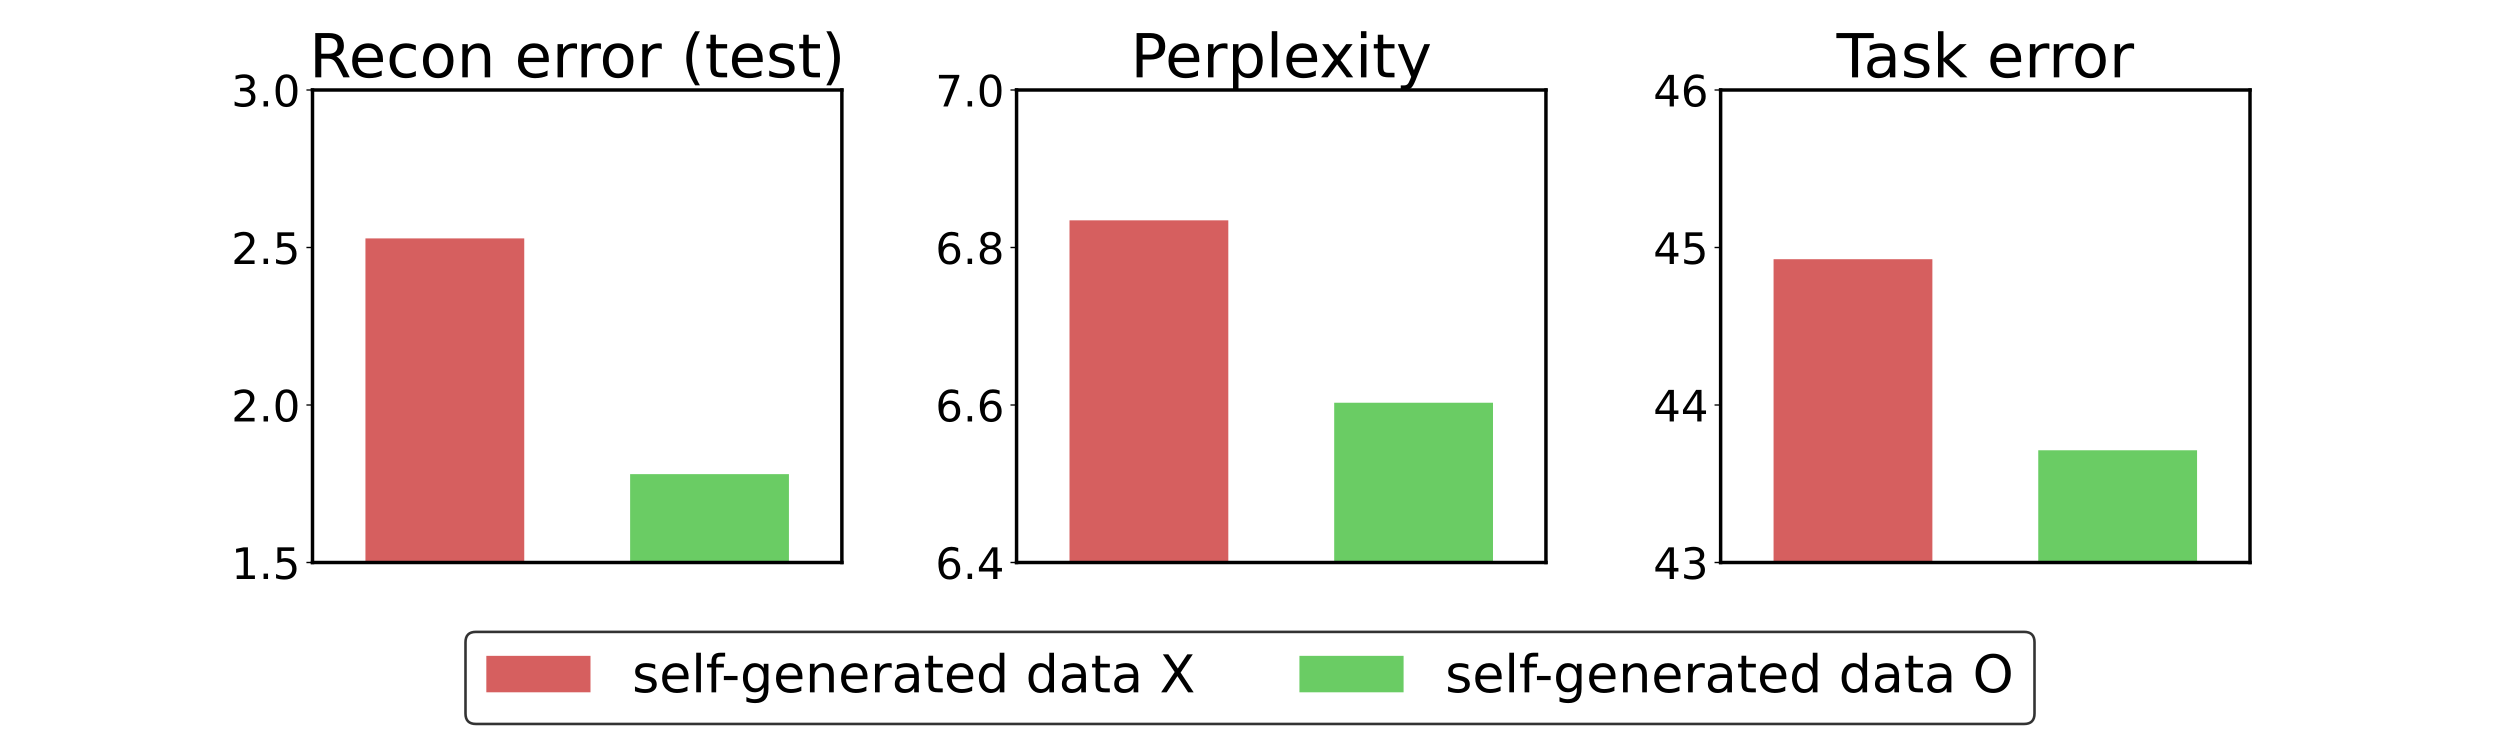 <?xml version="1.0" encoding="UTF-8"?>
<svg xmlns="http://www.w3.org/2000/svg" xmlns:xlink="http://www.w3.org/1999/xlink" width="1440pt" height="432pt" viewBox="0 0 1440 432" version="1.1">
<defs>
<g>
<symbol overflow="visible" id="glyph0-0">
<path style="stroke:none;" d="M 3.102 -2.074 L 7.125 -2.074 L 7.125 -15.977 L 2.75 -15.102 L 2.75 -17.352 L 7.102 -18.227 L 9.574 -18.227 L 9.574 -2.074 L 13.602 -2.074 L 13.602 0 L 3.102 0 Z M 3.102 -2.074 "/>
</symbol>
<symbol overflow="visible" id="glyph0-1">
<path style="stroke:none;" d="M 2.676 -3.102 L 5.25 -3.102 L 5.25 0 L 2.676 0 Z M 2.676 -3.102 "/>
</symbol>
<symbol overflow="visible" id="glyph0-2">
<path style="stroke:none;" d="M 2.699 -18.227 L 12.375 -18.227 L 12.375 -16.148 L 4.949 -16.148 L 4.949 -11.676 C 5.301 -11.801 5.676 -11.898 6.023 -11.949 C 6.375 -12 6.75 -12.051 7.102 -12.051 C 9.125 -12.051 10.727 -11.477 11.926 -10.375 C 13.125 -9.25 13.727 -7.75 13.727 -5.852 C 13.727 -3.875 13.102 -2.352 11.875 -1.273 C 10.648 -0.199 8.926 0.324 6.727 0.324 C 5.949 0.324 5.176 0.25 4.375 0.148 C 3.574 0.023 2.773 -0.148 1.926 -0.426 L 1.926 -2.898 C 2.648 -2.5 3.398 -2.199 4.199 -2 C 4.977 -1.801 5.801 -1.727 6.676 -1.727 C 8.074 -1.727 9.199 -2.074 10.023 -2.824 C 10.824 -3.574 11.25 -4.574 11.25 -5.852 C 11.25 -7.102 10.824 -8.102 10.023 -8.852 C 9.199 -9.602 8.074 -9.977 6.676 -9.977 C 6.023 -9.977 5.352 -9.898 4.699 -9.75 C 4.051 -9.602 3.375 -9.375 2.699 -9.074 Z M 2.699 -18.227 "/>
</symbol>
<symbol overflow="visible" id="glyph0-3">
<path style="stroke:none;" d="M 4.801 -2.074 L 13.398 -2.074 L 13.398 0 L 1.824 0 L 1.824 -2.074 C 2.75 -3.023 4.023 -4.324 5.648 -5.977 C 7.25 -7.602 8.273 -8.648 8.699 -9.125 C 9.5 -10 10.051 -10.75 10.352 -11.375 C 10.648 -11.977 10.824 -12.602 10.824 -13.199 C 10.824 -14.148 10.477 -14.949 9.801 -15.551 C 9.125 -16.148 8.25 -16.477 7.148 -16.477 C 6.375 -16.477 5.551 -16.324 4.699 -16.074 C 3.852 -15.801 2.926 -15.398 1.949 -14.852 L 1.949 -17.352 C 2.949 -17.75 3.875 -18.051 4.727 -18.25 C 5.574 -18.449 6.375 -18.551 7.102 -18.551 C 8.977 -18.551 10.477 -18.074 11.602 -17.125 C 12.727 -16.176 13.301 -14.926 13.301 -13.352 C 13.301 -12.602 13.148 -11.875 12.875 -11.227 C 12.602 -10.551 12.102 -9.75 11.352 -8.852 C 11.148 -8.602 10.5 -7.926 9.398 -6.801 C 8.301 -5.676 6.773 -4.102 4.801 -2.074 Z M 4.801 -2.074 "/>
</symbol>
<symbol overflow="visible" id="glyph0-4">
<path style="stroke:none;" d="M 7.949 -16.602 C 6.676 -16.602 5.727 -15.977 5.074 -14.727 C 4.426 -13.477 4.125 -11.602 4.125 -9.102 C 4.125 -6.602 4.426 -4.727 5.074 -3.477 C 5.727 -2.227 6.676 -1.602 7.949 -1.602 C 9.227 -1.602 10.176 -2.227 10.824 -3.477 C 11.449 -4.727 11.773 -6.602 11.773 -9.102 C 11.773 -11.602 11.449 -13.477 10.824 -14.727 C 10.176 -15.977 9.227 -16.602 7.949 -16.602 Z M 7.949 -18.551 C 9.977 -18.551 11.523 -17.727 12.625 -16.125 C 13.699 -14.5 14.25 -12.148 14.25 -9.102 C 14.25 -6.023 13.699 -3.676 12.625 -2.074 C 11.523 -0.477 9.977 0.324 7.926 0.324 C 5.875 0.324 4.324 -0.477 3.25 -2.074 C 2.176 -3.676 1.648 -6.023 1.648 -9.102 C 1.648 -12.148 2.176 -14.5 3.25 -16.125 C 4.324 -17.727 5.898 -18.551 7.949 -18.551 Z M 7.949 -18.551 "/>
</symbol>
<symbol overflow="visible" id="glyph0-5">
<path style="stroke:none;" d="M 10.148 -9.824 C 11.324 -9.574 12.25 -9.051 12.898 -8.25 C 13.551 -7.449 13.898 -6.449 13.898 -5.301 C 13.898 -3.5 13.273 -2.102 12.051 -1.125 C 10.801 -0.148 9.051 0.324 6.773 0.324 C 6 0.324 5.199 0.25 4.398 0.102 C 3.602 -0.023 2.75 -0.25 1.898 -0.551 L 1.898 -2.926 C 2.574 -2.523 3.324 -2.227 4.148 -2.023 C 4.949 -1.824 5.801 -1.727 6.699 -1.727 C 8.25 -1.727 9.426 -2.023 10.227 -2.625 C 11.023 -3.227 11.449 -4.125 11.449 -5.301 C 11.449 -6.352 11.074 -7.199 10.324 -7.801 C 9.574 -8.398 8.523 -8.727 7.176 -8.727 L 5.051 -8.727 L 5.051 -10.75 L 7.273 -10.75 C 8.477 -10.75 9.398 -10.977 10.051 -11.477 C 10.699 -11.949 11.023 -12.648 11.023 -13.574 C 11.023 -14.5 10.676 -15.227 10.023 -15.727 C 9.352 -16.227 8.398 -16.477 7.176 -16.477 C 6.5 -16.477 5.773 -16.398 5 -16.25 C 4.227 -16.102 3.375 -15.875 2.449 -15.574 L 2.449 -17.773 C 3.375 -18.023 4.25 -18.227 5.074 -18.352 C 5.875 -18.477 6.648 -18.551 7.398 -18.551 C 9.25 -18.551 10.727 -18.125 11.824 -17.273 C 12.926 -16.426 13.477 -15.273 13.477 -13.824 C 13.477 -12.824 13.176 -11.977 12.602 -11.273 C 12.023 -10.574 11.199 -10.074 10.148 -9.824 Z M 10.148 -9.824 "/>
</symbol>
<symbol overflow="visible" id="glyph0-6">
<path style="stroke:none;" d="M 8.25 -10.102 C 7.148 -10.102 6.273 -9.699 5.625 -8.949 C 4.977 -8.199 4.648 -7.148 4.648 -5.852 C 4.648 -4.523 4.977 -3.477 5.625 -2.727 C 6.273 -1.977 7.148 -1.602 8.25 -1.602 C 9.352 -1.602 10.227 -1.977 10.875 -2.727 C 11.523 -3.477 11.852 -4.523 11.852 -5.852 C 11.852 -7.148 11.523 -8.199 10.875 -8.949 C 10.227 -9.699 9.352 -10.102 8.25 -10.102 Z M 13.148 -17.824 L 13.148 -15.574 C 12.523 -15.875 11.898 -16.102 11.273 -16.25 C 10.625 -16.398 10 -16.477 9.398 -16.477 C 7.75 -16.477 6.5 -15.926 5.648 -14.824 C 4.801 -13.727 4.301 -12.051 4.199 -9.852 C 4.676 -10.551 5.273 -11.102 6 -11.477 C 6.727 -11.852 7.523 -12.051 8.398 -12.051 C 10.227 -12.051 11.676 -11.477 12.727 -10.375 C 13.773 -9.273 14.324 -7.75 14.324 -5.852 C 14.324 -3.977 13.75 -2.477 12.648 -1.352 C 11.551 -0.227 10.074 0.324 8.25 0.324 C 6.148 0.324 4.523 -0.477 3.426 -2.074 C 2.301 -3.676 1.75 -6.023 1.75 -9.102 C 1.75 -11.977 2.426 -14.273 3.801 -15.977 C 5.148 -17.676 7 -18.551 9.301 -18.551 C 9.898 -18.551 10.523 -18.477 11.176 -18.375 C 11.801 -18.25 12.449 -18.074 13.148 -17.824 Z M 13.148 -17.824 "/>
</symbol>
<symbol overflow="visible" id="glyph0-7">
<path style="stroke:none;" d="M 9.449 -16.074 L 3.227 -6.352 L 9.449 -6.352 Z M 8.801 -18.227 L 11.898 -18.227 L 11.898 -6.352 L 14.5 -6.352 L 14.5 -4.301 L 11.898 -4.301 L 11.898 0 L 9.449 0 L 9.449 -4.301 L 1.227 -4.301 L 1.227 -6.676 Z M 8.801 -18.227 "/>
</symbol>
<symbol overflow="visible" id="glyph0-8">
<path style="stroke:none;" d="M 7.949 -8.648 C 6.773 -8.648 5.852 -8.324 5.176 -7.699 C 4.5 -7.074 4.176 -6.227 4.176 -5.125 C 4.176 -4.023 4.5 -3.148 5.176 -2.523 C 5.852 -1.898 6.773 -1.602 7.949 -1.602 C 9.102 -1.602 10.023 -1.898 10.699 -2.551 C 11.375 -3.176 11.727 -4.023 11.727 -5.125 C 11.727 -6.227 11.375 -7.074 10.727 -7.699 C 10.051 -8.324 9.125 -8.648 7.949 -8.648 Z M 5.477 -9.699 C 4.426 -9.949 3.602 -10.449 3 -11.176 C 2.398 -11.898 2.125 -12.773 2.125 -13.824 C 2.125 -15.273 2.625 -16.426 3.676 -17.273 C 4.699 -18.125 6.125 -18.551 7.949 -18.551 C 9.75 -18.551 11.176 -18.125 12.227 -17.273 C 13.25 -16.426 13.773 -15.273 13.773 -13.824 C 13.773 -12.773 13.477 -11.898 12.875 -11.176 C 12.273 -10.449 11.477 -9.949 10.426 -9.699 C 11.602 -9.426 12.523 -8.875 13.199 -8.074 C 13.852 -7.273 14.199 -6.273 14.199 -5.125 C 14.199 -3.352 13.648 -2 12.574 -1.074 C 11.477 -0.125 9.926 0.324 7.926 0.324 C 5.926 0.324 4.375 -0.125 3.301 -1.074 C 2.227 -2 1.699 -3.352 1.699 -5.125 C 1.699 -6.273 2.023 -7.273 2.699 -8.074 C 3.352 -8.875 4.273 -9.426 5.477 -9.699 Z M 4.574 -13.602 C 4.574 -12.648 4.852 -11.898 5.449 -11.375 C 6.051 -10.852 6.875 -10.602 7.949 -10.602 C 9 -10.602 9.824 -10.852 10.426 -11.375 C 11.023 -11.898 11.324 -12.648 11.324 -13.602 C 11.324 -14.551 11.023 -15.273 10.426 -15.801 C 9.824 -16.324 9 -16.602 7.949 -16.602 C 6.875 -16.602 6.051 -16.324 5.449 -15.801 C 4.852 -15.273 4.574 -14.551 4.574 -13.602 Z M 4.574 -13.602 "/>
</symbol>
<symbol overflow="visible" id="glyph0-9">
<path style="stroke:none;" d="M 2.051 -18.227 L 13.773 -18.227 L 13.773 -17.176 L 7.148 0 L 4.574 0 L 10.801 -16.148 L 2.051 -16.148 Z M 2.051 -18.227 "/>
</symbol>
<symbol overflow="visible" id="glyph1-0">
<path style="stroke:none;" d="M 15.539 -11.969 C 16.273 -11.691 17.012 -11.164 17.711 -10.359 C 18.41 -9.52 19.109 -8.398 19.809 -6.965 L 23.309 0 L 19.602 0 L 16.344 -6.547 C 15.504 -8.227 14.664 -9.379 13.895 -9.941 C 13.09 -10.5 12.004 -10.781 10.641 -10.781 L 6.895 -10.781 L 6.895 0 L 3.43 0 L 3.43 -25.516 L 11.234 -25.516 C 14.141 -25.516 16.309 -24.887 17.746 -23.695 C 19.18 -22.469 19.914 -20.613 19.914 -18.164 C 19.914 -16.555 19.531 -15.191 18.797 -14.141 C 18.023 -13.09 16.941 -12.355 15.539 -11.969 Z M 6.895 -22.68 L 6.895 -13.613 L 11.234 -13.613 C 12.879 -13.613 14.141 -14 14.98 -14.77 C 15.82 -15.539 16.273 -16.66 16.273 -18.164 C 16.273 -19.637 15.82 -20.754 14.98 -21.523 C 14.141 -22.297 12.879 -22.68 11.234 -22.68 Z M 6.895 -22.68 "/>
</symbol>
<symbol overflow="visible" id="glyph1-1">
<path style="stroke:none;" d="M 19.672 -10.359 L 19.672 -8.82 L 5.215 -8.82 C 5.355 -6.648 5.984 -4.969 7.176 -3.852 C 8.328 -2.73 9.941 -2.172 12.039 -2.172 C 13.23 -2.172 14.422 -2.309 15.539 -2.59 C 16.66 -2.871 17.816 -3.324 18.934 -3.953 L 18.934 -0.98 C 17.816 -0.488 16.66 -0.105 15.469 0.105 C 14.281 0.316 13.055 0.453 11.863 0.453 C 8.785 0.453 6.371 -0.422 4.586 -2.172 C 2.801 -3.922 1.926 -6.336 1.926 -9.379 C 1.926 -12.496 2.766 -14.98 4.445 -16.836 C 6.125 -18.656 8.434 -19.602 11.305 -19.602 C 13.895 -19.602 15.926 -18.762 17.43 -17.113 C 18.898 -15.434 19.672 -13.195 19.672 -10.359 Z M 16.52 -11.27 C 16.484 -12.984 15.996 -14.352 15.086 -15.398 C 14.141 -16.414 12.879 -16.941 11.34 -16.941 C 9.59 -16.941 8.191 -16.414 7.141 -15.434 C 6.09 -14.453 5.461 -13.055 5.32 -11.27 Z M 16.52 -11.27 "/>
</symbol>
<symbol overflow="visible" id="glyph1-2">
<path style="stroke:none;" d="M 17.078 -18.41 L 17.078 -15.469 C 16.172 -15.961 15.297 -16.309 14.387 -16.555 C 13.477 -16.801 12.602 -16.941 11.691 -16.941 C 9.66 -16.941 8.051 -16.273 6.93 -14.98 C 5.809 -13.684 5.25 -11.863 5.25 -9.555 C 5.25 -7.211 5.809 -5.391 6.93 -4.094 C 8.051 -2.801 9.66 -2.172 11.691 -2.172 C 12.602 -2.172 13.477 -2.273 14.387 -2.52 C 15.297 -2.766 16.172 -3.148 17.078 -3.641 L 17.078 -0.734 C 16.172 -0.316 15.262 0 14.352 0.176 C 13.406 0.352 12.391 0.453 11.34 0.453 C 8.469 0.453 6.16 -0.422 4.48 -2.238 C 2.766 -4.023 1.926 -6.477 1.926 -9.555 C 1.926 -12.672 2.766 -15.121 4.48 -16.906 C 6.195 -18.691 8.539 -19.602 11.551 -19.602 C 12.531 -19.602 13.477 -19.496 14.387 -19.285 C 15.297 -19.074 16.203 -18.797 17.078 -18.41 Z M 17.078 -18.41 "/>
</symbol>
<symbol overflow="visible" id="glyph1-3">
<path style="stroke:none;" d="M 10.711 -16.941 C 9.031 -16.941 7.699 -16.273 6.719 -14.945 C 5.738 -13.613 5.25 -11.828 5.25 -9.555 C 5.25 -7.246 5.703 -5.461 6.684 -4.129 C 7.664 -2.801 8.996 -2.172 10.711 -2.172 C 12.391 -2.172 13.719 -2.801 14.699 -4.129 C 15.68 -5.461 16.172 -7.246 16.172 -9.555 C 16.172 -11.797 15.68 -13.613 14.699 -14.945 C 13.719 -16.273 12.391 -16.941 10.711 -16.941 Z M 10.711 -19.602 C 13.441 -19.602 15.574 -18.691 17.148 -16.941 C 18.691 -15.156 19.496 -12.703 19.496 -9.555 C 19.496 -6.406 18.691 -3.953 17.148 -2.203 C 15.574 -0.422 13.441 0.453 10.711 0.453 C 7.945 0.453 5.773 -0.422 4.234 -2.203 C 2.695 -3.953 1.926 -6.406 1.926 -9.555 C 1.926 -12.703 2.695 -15.156 4.234 -16.941 C 5.773 -18.691 7.945 -19.602 10.711 -19.602 Z M 10.711 -19.602 "/>
</symbol>
<symbol overflow="visible" id="glyph1-4">
<path style="stroke:none;" d="M 19.215 -11.551 L 19.215 0 L 16.066 0 L 16.066 -11.445 C 16.066 -13.266 15.68 -14.594 14.98 -15.504 C 14.281 -16.414 13.23 -16.871 11.828 -16.871 C 10.113 -16.871 8.785 -16.309 7.805 -15.227 C 6.824 -14.141 6.336 -12.672 6.336 -10.816 L 6.336 0 L 3.184 0 L 3.184 -19.145 L 6.336 -19.145 L 6.336 -16.172 C 7.07 -17.289 7.945 -18.164 8.996 -18.727 C 10.012 -19.285 11.199 -19.602 12.531 -19.602 C 14.699 -19.602 16.379 -18.898 17.5 -17.535 C 18.621 -16.172 19.215 -14.176 19.215 -11.551 Z M 19.215 -11.551 "/>
</symbol>
<symbol overflow="visible" id="glyph1-5">
<path style="stroke:none;" d=""/>
</symbol>
<symbol overflow="visible" id="glyph1-6">
<path style="stroke:none;" d="M 14.387 -16.203 C 14.035 -16.414 13.648 -16.555 13.23 -16.66 C 12.809 -16.73 12.355 -16.801 11.863 -16.801 C 10.078 -16.801 8.715 -16.203 7.77 -15.051 C 6.789 -13.895 6.336 -12.25 6.336 -10.078 L 6.336 0 L 3.184 0 L 3.184 -19.145 L 6.336 -19.145 L 6.336 -16.172 C 6.965 -17.324 7.84 -18.199 8.891 -18.762 C 9.941 -19.32 11.234 -19.602 12.773 -19.602 C 12.984 -19.602 13.23 -19.566 13.512 -19.566 C 13.754 -19.531 14.035 -19.496 14.387 -19.426 Z M 14.387 -16.203 "/>
</symbol>
<symbol overflow="visible" id="glyph1-7">
<path style="stroke:none;" d="M 10.852 -26.566 C 9.309 -23.906 8.191 -21.316 7.453 -18.762 C 6.684 -16.203 6.336 -13.613 6.336 -10.988 C 6.336 -8.328 6.684 -5.738 7.453 -3.184 C 8.191 -0.594 9.309 1.961 10.852 4.586 L 8.121 4.586 C 6.406 1.891 5.109 -0.699 4.27 -3.289 C 3.43 -5.879 3.012 -8.434 3.012 -10.988 C 3.012 -13.512 3.43 -16.066 4.27 -18.656 C 5.109 -21.246 6.371 -23.871 8.121 -26.566 Z M 10.852 -26.566 "/>
</symbol>
<symbol overflow="visible" id="glyph1-8">
<path style="stroke:none;" d="M 6.406 -24.57 L 6.406 -19.145 L 12.879 -19.145 L 12.879 -16.695 L 6.406 -16.695 L 6.406 -6.301 C 6.406 -4.727 6.613 -3.711 7.035 -3.289 C 7.453 -2.836 8.328 -2.625 9.66 -2.625 L 12.879 -2.625 L 12.879 0 L 9.66 0 C 7.211 0 5.531 -0.453 4.621 -1.363 C 3.711 -2.273 3.254 -3.922 3.254 -6.301 L 3.254 -16.695 L 0.945 -16.695 L 0.945 -19.145 L 3.254 -19.145 L 3.254 -24.57 Z M 6.406 -24.57 "/>
</symbol>
<symbol overflow="visible" id="glyph1-9">
<path style="stroke:none;" d="M 15.504 -18.586 L 15.504 -15.609 C 14.594 -16.031 13.684 -16.379 12.738 -16.625 C 11.762 -16.836 10.781 -16.977 9.766 -16.977 C 8.191 -16.977 7 -16.73 6.23 -16.238 C 5.461 -15.75 5.074 -15.051 5.074 -14.105 C 5.074 -13.371 5.355 -12.809 5.914 -12.391 C 6.477 -11.969 7.594 -11.551 9.273 -11.199 L 10.359 -10.953 C 12.602 -10.465 14.176 -9.766 15.121 -8.926 C 16.031 -8.051 16.52 -6.824 16.52 -5.285 C 16.52 -3.5 15.82 -2.102 14.422 -1.086 C 13.02 -0.035 11.059 0.453 8.609 0.453 C 7.559 0.453 6.512 0.352 5.391 0.176 C 4.27 0 3.113 -0.281 1.891 -0.699 L 1.891 -3.953 C 3.047 -3.324 4.199 -2.871 5.32 -2.59 C 6.441 -2.273 7.559 -2.137 8.68 -2.137 C 10.148 -2.137 11.305 -2.379 12.109 -2.871 C 12.879 -3.359 13.301 -4.094 13.301 -5.039 C 13.301 -5.879 12.984 -6.547 12.426 -7 C 11.863 -7.453 10.605 -7.91 8.645 -8.328 L 7.559 -8.574 C 5.602 -8.996 4.164 -9.625 3.324 -10.465 C 2.449 -11.305 2.031 -12.461 2.031 -13.965 C 2.031 -15.75 2.66 -17.148 3.922 -18.129 C 5.18 -19.109 7 -19.602 9.379 -19.602 C 10.535 -19.602 11.621 -19.496 12.672 -19.32 C 13.684 -19.145 14.629 -18.898 15.504 -18.586 Z M 15.504 -18.586 "/>
</symbol>
<symbol overflow="visible" id="glyph1-10">
<path style="stroke:none;" d="M 2.801 -26.566 L 5.531 -26.566 C 7.211 -23.871 8.504 -21.246 9.344 -18.656 C 10.184 -16.066 10.641 -13.512 10.641 -10.988 C 10.641 -8.434 10.184 -5.879 9.344 -3.289 C 8.504 -0.699 7.211 1.891 5.531 4.586 L 2.801 4.586 C 4.305 1.961 5.426 -0.594 6.195 -3.184 C 6.93 -5.738 7.316 -8.328 7.316 -10.988 C 7.316 -13.613 6.93 -16.203 6.195 -18.762 C 5.426 -21.316 4.305 -23.906 2.801 -26.566 Z M 2.801 -26.566 "/>
</symbol>
<symbol overflow="visible" id="glyph1-11">
<path style="stroke:none;" d="M 6.895 -22.68 L 6.895 -13.09 L 11.234 -13.09 C 12.844 -13.09 14.07 -13.477 14.945 -14.316 C 15.82 -15.156 16.273 -16.344 16.273 -17.887 C 16.273 -19.426 15.82 -20.578 14.945 -21.422 C 14.07 -22.262 12.844 -22.68 11.234 -22.68 Z M 3.43 -25.516 L 11.234 -25.516 C 14.07 -25.516 16.238 -24.852 17.711 -23.555 C 19.18 -22.262 19.914 -20.371 19.914 -17.887 C 19.914 -15.363 19.18 -13.441 17.711 -12.18 C 16.238 -10.887 14.07 -10.254 11.234 -10.254 L 6.895 -10.254 L 6.895 0 L 3.43 0 Z M 3.43 -25.516 "/>
</symbol>
<symbol overflow="visible" id="glyph1-12">
<path style="stroke:none;" d="M 6.336 -2.871 L 6.336 7.246 L 3.184 7.246 L 3.184 -19.145 L 6.336 -19.145 L 6.336 -16.238 C 6.965 -17.359 7.805 -18.199 8.82 -18.762 C 9.836 -19.32 11.059 -19.602 12.461 -19.602 C 14.77 -19.602 16.66 -18.656 18.129 -16.836 C 19.566 -14.98 20.301 -12.566 20.301 -9.555 C 20.301 -6.547 19.566 -4.094 18.129 -2.273 C 16.66 -0.453 14.77 0.453 12.461 0.453 C 11.059 0.453 9.836 0.176 8.82 -0.352 C 7.805 -0.875 6.965 -1.715 6.336 -2.871 Z M 17.047 -9.555 C 17.047 -11.863 16.555 -13.648 15.609 -14.98 C 14.629 -16.309 13.336 -16.977 11.691 -16.977 C 10.012 -16.977 8.715 -16.309 7.77 -14.98 C 6.789 -13.648 6.336 -11.863 6.336 -9.555 C 6.336 -7.246 6.789 -5.426 7.77 -4.094 C 8.715 -2.766 10.012 -2.137 11.691 -2.137 C 13.336 -2.137 14.629 -2.766 15.609 -4.094 C 16.555 -5.426 17.047 -7.246 17.047 -9.555 Z M 17.047 -9.555 "/>
</symbol>
<symbol overflow="visible" id="glyph1-13">
<path style="stroke:none;" d="M 3.289 -26.602 L 6.441 -26.602 L 6.441 0 L 3.289 0 Z M 3.289 -26.602 "/>
</symbol>
<symbol overflow="visible" id="glyph1-14">
<path style="stroke:none;" d="M 19.215 -19.145 L 12.285 -9.836 L 19.566 0 L 15.855 0 L 10.289 -7.523 L 4.727 0 L 1.016 0 L 8.434 -10.012 L 1.645 -19.145 L 5.355 -19.145 L 10.43 -12.32 L 15.504 -19.145 Z M 19.215 -19.145 "/>
</symbol>
<symbol overflow="visible" id="glyph1-15">
<path style="stroke:none;" d="M 3.289 -19.145 L 6.441 -19.145 L 6.441 0 L 3.289 0 Z M 3.289 -26.602 L 6.441 -26.602 L 6.441 -22.609 L 3.289 -22.609 Z M 3.289 -26.602 "/>
</symbol>
<symbol overflow="visible" id="glyph1-16">
<path style="stroke:none;" d="M 11.27 1.75 C 10.359 3.988 9.484 5.496 8.645 6.195 C 7.805 6.895 6.684 7.246 5.285 7.246 L 2.766 7.246 L 2.766 4.621 L 4.621 4.621 C 5.461 4.621 6.125 4.41 6.613 3.988 C 7.105 3.57 7.629 2.625 8.227 1.086 L 8.785 -0.316 L 1.051 -19.145 L 4.375 -19.145 L 10.359 -4.164 L 16.344 -19.145 L 19.672 -19.145 Z M 11.27 1.75 "/>
</symbol>
<symbol overflow="visible" id="glyph1-17">
<path style="stroke:none;" d="M -0.07 -25.516 L 21.488 -25.516 L 21.488 -22.609 L 12.426 -22.609 L 12.426 0 L 8.961 0 L 8.961 -22.609 L -0.07 -22.609 Z M -0.07 -25.516 "/>
</symbol>
<symbol overflow="visible" id="glyph1-18">
<path style="stroke:none;" d="M 12.004 -9.625 C 9.449 -9.625 7.699 -9.309 6.719 -8.75 C 5.738 -8.156 5.25 -7.176 5.25 -5.773 C 5.25 -4.656 5.602 -3.746 6.336 -3.113 C 7.07 -2.449 8.086 -2.137 9.344 -2.137 C 11.094 -2.137 12.496 -2.73 13.547 -3.988 C 14.594 -5.215 15.121 -6.859 15.121 -8.926 L 15.121 -9.625 Z M 18.27 -10.922 L 18.27 0 L 15.121 0 L 15.121 -2.906 C 14.387 -1.715 13.477 -0.875 12.426 -0.352 C 11.375 0.176 10.047 0.453 8.504 0.453 C 6.547 0.453 4.969 -0.07 3.816 -1.156 C 2.66 -2.238 2.102 -3.711 2.102 -5.566 C 2.102 -7.699 2.801 -9.309 4.27 -10.43 C 5.703 -11.516 7.84 -12.074 10.711 -12.074 L 15.121 -12.074 L 15.121 -12.391 C 15.121 -13.824 14.629 -14.945 13.684 -15.75 C 12.738 -16.52 11.41 -16.941 9.695 -16.941 C 8.574 -16.941 7.523 -16.801 6.477 -16.52 C 5.426 -16.238 4.445 -15.855 3.5 -15.363 L 3.5 -18.27 C 4.621 -18.691 5.738 -19.039 6.824 -19.25 C 7.91 -19.461 8.961 -19.602 10.012 -19.602 C 12.773 -19.602 14.84 -18.863 16.203 -17.43 C 17.57 -15.996 18.27 -13.824 18.27 -10.922 Z M 18.27 -10.922 "/>
</symbol>
<symbol overflow="visible" id="glyph1-19">
<path style="stroke:none;" d="M 3.184 -26.602 L 6.336 -26.602 L 6.336 -10.887 L 15.715 -19.145 L 19.738 -19.145 L 9.59 -10.184 L 20.16 0 L 16.066 0 L 6.336 -9.344 L 6.336 0 L 3.184 0 Z M 3.184 -26.602 "/>
</symbol>
<symbol overflow="visible" id="glyph2-0">
<path style="stroke:none;" d="M 13.289 -15.93 L 13.289 -13.379 C 12.512 -13.738 11.73 -14.039 10.922 -14.25 C 10.078 -14.43 9.238 -14.551 8.371 -14.551 C 7.02 -14.551 6 -14.34 5.34 -13.922 C 4.68 -13.5 4.352 -12.898 4.352 -12.09 C 4.352 -11.461 4.59 -10.98 5.07 -10.621 C 5.551 -10.262 6.512 -9.898 7.949 -9.602 L 8.879 -9.391 C 10.801 -8.969 12.148 -8.371 12.961 -7.648 C 13.738 -6.898 14.16 -5.852 14.16 -4.531 C 14.16 -3 13.559 -1.801 12.359 -0.93 C 11.16 -0.031 9.48 0.391 7.379 0.391 C 6.48 0.391 5.578 0.301 4.621 0.148 C 3.66 0 2.672 -0.238 1.621 -0.602 L 1.621 -3.391 C 2.609 -2.852 3.602 -2.461 4.559 -2.219 C 5.52 -1.949 6.48 -1.828 7.441 -1.828 C 8.699 -1.828 9.691 -2.039 10.379 -2.461 C 11.039 -2.879 11.398 -3.512 11.398 -4.32 C 11.398 -5.039 11.129 -5.609 10.648 -6 C 10.172 -6.391 9.09 -6.781 7.41 -7.141 L 6.48 -7.352 C 4.801 -7.711 3.57 -8.25 2.852 -8.969 C 2.102 -9.691 1.738 -10.68 1.738 -11.969 C 1.738 -13.5 2.281 -14.699 3.359 -15.539 C 4.441 -16.379 6 -16.801 8.039 -16.801 C 9.031 -16.801 9.961 -16.711 10.859 -16.559 C 11.73 -16.41 12.539 -16.199 13.289 -15.93 Z M 13.289 -15.93 "/>
</symbol>
<symbol overflow="visible" id="glyph2-1">
<path style="stroke:none;" d="M 16.859 -8.879 L 16.859 -7.559 L 4.469 -7.559 C 4.59 -5.699 5.129 -4.262 6.148 -3.301 C 7.141 -2.34 8.52 -1.859 10.32 -1.859 C 11.34 -1.859 12.359 -1.98 13.32 -2.219 C 14.281 -2.461 15.27 -2.852 16.23 -3.391 L 16.23 -0.84 C 15.27 -0.422 14.281 -0.09 13.262 0.09 C 12.238 0.27 11.191 0.391 10.172 0.391 C 7.531 0.391 5.461 -0.359 3.93 -1.859 C 2.398 -3.359 1.648 -5.43 1.648 -8.039 C 1.648 -10.711 2.371 -12.84 3.809 -14.43 C 5.25 -15.988 7.23 -16.801 9.691 -16.801 C 11.91 -16.801 13.648 -16.078 14.941 -14.672 C 16.199 -13.23 16.859 -11.309 16.859 -8.879 Z M 14.16 -9.66 C 14.129 -11.129 13.711 -12.301 12.93 -13.199 C 12.121 -14.07 11.039 -14.52 9.719 -14.52 C 8.219 -14.52 7.02 -14.07 6.121 -13.23 C 5.219 -12.391 4.68 -11.191 4.559 -9.66 Z M 14.16 -9.66 "/>
</symbol>
<symbol overflow="visible" id="glyph2-2">
<path style="stroke:none;" d="M 2.82 -22.801 L 5.52 -22.801 L 5.52 0 L 2.82 0 Z M 2.82 -22.801 "/>
</symbol>
<symbol overflow="visible" id="glyph2-3">
<path style="stroke:none;" d="M 11.129 -22.801 L 11.129 -20.551 L 8.551 -20.551 C 7.59 -20.551 6.898 -20.34 6.539 -19.949 C 6.148 -19.559 5.969 -18.871 5.969 -17.852 L 5.969 -16.41 L 10.41 -16.41 L 10.41 -14.309 L 5.969 -14.309 L 5.969 0 L 3.27 0 L 3.27 -14.309 L 0.691 -14.309 L 0.691 -16.41 L 3.27 -16.41 L 3.27 -17.551 C 3.27 -19.352 3.691 -20.699 4.531 -21.539 C 5.371 -22.379 6.719 -22.801 8.578 -22.801 Z M 11.129 -22.801 "/>
</symbol>
<symbol overflow="visible" id="glyph2-4">
<path style="stroke:none;" d="M 1.469 -9.422 L 9.359 -9.422 L 9.359 -7.02 L 1.469 -7.02 Z M 1.469 -9.422 "/>
</symbol>
<symbol overflow="visible" id="glyph2-5">
<path style="stroke:none;" d="M 13.621 -8.398 C 13.621 -10.32 13.199 -11.852 12.422 -12.93 C 11.609 -14.012 10.469 -14.551 9.031 -14.551 C 7.59 -14.551 6.449 -14.012 5.641 -12.93 C 4.828 -11.852 4.441 -10.32 4.441 -8.398 C 4.441 -6.449 4.828 -4.949 5.641 -3.871 C 6.449 -2.789 7.59 -2.25 9.031 -2.25 C 10.469 -2.25 11.609 -2.789 12.422 -3.871 C 13.199 -4.949 13.621 -6.449 13.621 -8.398 Z M 16.32 -2.039 C 16.32 0.719 15.691 2.789 14.461 4.172 C 13.199 5.52 11.309 6.211 8.762 6.211 C 7.801 6.211 6.93 6.121 6.09 6 C 5.25 5.852 4.41 5.641 3.629 5.34 L 3.629 2.73 C 4.41 3.148 5.191 3.449 5.969 3.66 C 6.75 3.871 7.531 3.988 8.34 3.988 C 10.078 3.988 11.398 3.512 12.301 2.609 C 13.172 1.68 13.621 0.301 13.621 -1.559 L 13.621 -2.879 C 13.051 -1.922 12.328 -1.199 11.461 -0.719 C 10.59 -0.238 9.57 0 8.371 0 C 6.328 0 4.711 -0.75 3.48 -2.281 C 2.25 -3.809 1.648 -5.852 1.648 -8.398 C 1.648 -10.922 2.25 -12.961 3.48 -14.488 C 4.711 -16.02 6.328 -16.801 8.371 -16.801 C 9.57 -16.801 10.59 -16.559 11.461 -16.078 C 12.328 -15.602 13.051 -14.879 13.621 -13.922 L 13.621 -16.41 L 16.32 -16.41 Z M 16.32 -2.039 "/>
</symbol>
<symbol overflow="visible" id="glyph2-6">
<path style="stroke:none;" d="M 16.469 -9.898 L 16.469 0 L 13.77 0 L 13.77 -9.809 C 13.77 -11.371 13.441 -12.512 12.84 -13.289 C 12.238 -14.07 11.34 -14.461 10.141 -14.461 C 8.672 -14.461 7.531 -13.98 6.691 -13.051 C 5.852 -12.121 5.43 -10.859 5.43 -9.27 L 5.43 0 L 2.73 0 L 2.73 -16.41 L 5.43 -16.41 L 5.43 -13.859 C 6.059 -14.82 6.809 -15.57 7.711 -16.051 C 8.578 -16.531 9.602 -16.801 10.738 -16.801 C 12.602 -16.801 14.039 -16.199 15 -15.031 C 15.961 -13.859 16.469 -12.148 16.469 -9.898 Z M 16.469 -9.898 "/>
</symbol>
<symbol overflow="visible" id="glyph2-7">
<path style="stroke:none;" d="M 12.328 -13.891 C 12.031 -14.07 11.699 -14.191 11.34 -14.281 C 10.98 -14.34 10.59 -14.398 10.172 -14.398 C 8.641 -14.398 7.469 -13.891 6.66 -12.898 C 5.82 -11.91 5.43 -10.5 5.43 -8.641 L 5.43 0 L 2.73 0 L 2.73 -16.41 L 5.43 -16.41 L 5.43 -13.859 C 5.969 -14.852 6.719 -15.602 7.621 -16.078 C 8.52 -16.559 9.629 -16.801 10.949 -16.801 C 11.129 -16.801 11.34 -16.77 11.578 -16.77 C 11.789 -16.738 12.031 -16.711 12.328 -16.648 Z M 12.328 -13.891 "/>
</symbol>
<symbol overflow="visible" id="glyph2-8">
<path style="stroke:none;" d="M 10.289 -8.25 C 8.102 -8.25 6.602 -7.98 5.762 -7.5 C 4.922 -6.988 4.5 -6.148 4.5 -4.949 C 4.5 -3.988 4.801 -3.211 5.43 -2.672 C 6.059 -2.102 6.93 -1.828 8.012 -1.828 C 9.512 -1.828 10.711 -2.34 11.609 -3.422 C 12.512 -4.469 12.961 -5.879 12.961 -7.648 L 12.961 -8.25 Z M 15.66 -9.359 L 15.66 0 L 12.961 0 L 12.961 -2.488 C 12.328 -1.469 11.551 -0.75 10.648 -0.301 C 9.75 0.148 8.609 0.391 7.289 0.391 C 5.609 0.391 4.262 -0.059 3.27 -0.988 C 2.281 -1.922 1.801 -3.18 1.801 -4.77 C 1.801 -6.602 2.398 -7.98 3.66 -8.941 C 4.891 -9.871 6.719 -10.352 9.18 -10.352 L 12.961 -10.352 L 12.961 -10.621 C 12.961 -11.852 12.539 -12.809 11.73 -13.5 C 10.922 -14.16 9.781 -14.52 8.309 -14.52 C 7.352 -14.52 6.449 -14.398 5.551 -14.16 C 4.648 -13.922 3.809 -13.59 3 -13.172 L 3 -15.66 C 3.961 -16.02 4.922 -16.32 5.852 -16.5 C 6.781 -16.68 7.68 -16.801 8.578 -16.801 C 10.949 -16.801 12.719 -16.172 13.891 -14.941 C 15.059 -13.711 15.66 -11.852 15.66 -9.359 Z M 15.66 -9.359 "/>
</symbol>
<symbol overflow="visible" id="glyph2-9">
<path style="stroke:none;" d="M 5.488 -21.059 L 5.488 -16.41 L 11.039 -16.41 L 11.039 -14.309 L 5.488 -14.309 L 5.488 -5.398 C 5.488 -4.051 5.672 -3.18 6.031 -2.82 C 6.391 -2.43 7.141 -2.25 8.281 -2.25 L 11.039 -2.25 L 11.039 0 L 8.281 0 C 6.18 0 4.738 -0.391 3.961 -1.172 C 3.18 -1.949 2.789 -3.359 2.789 -5.398 L 2.789 -14.309 L 0.809 -14.309 L 0.809 -16.41 L 2.789 -16.41 L 2.789 -21.059 Z M 5.488 -21.059 "/>
</symbol>
<symbol overflow="visible" id="glyph2-10">
<path style="stroke:none;" d="M 13.621 -13.922 L 13.621 -22.801 L 16.32 -22.801 L 16.32 0 L 13.621 0 L 13.621 -2.461 C 13.051 -1.469 12.328 -0.75 11.461 -0.301 C 10.59 0.148 9.57 0.391 8.371 0.391 C 6.391 0.391 4.77 -0.391 3.512 -1.949 C 2.25 -3.512 1.648 -5.609 1.648 -8.191 C 1.648 -10.77 2.25 -12.84 3.512 -14.43 C 4.77 -15.988 6.391 -16.801 8.371 -16.801 C 9.57 -16.801 10.59 -16.559 11.461 -16.078 C 12.328 -15.602 13.051 -14.879 13.621 -13.922 Z M 4.441 -8.191 C 4.441 -6.211 4.828 -4.648 5.641 -3.512 C 6.449 -2.371 7.559 -1.828 9 -1.828 C 10.441 -1.828 11.551 -2.371 12.391 -3.512 C 13.199 -4.648 13.621 -6.211 13.621 -8.191 C 13.621 -10.172 13.199 -11.699 12.391 -12.84 C 11.551 -13.98 10.441 -14.551 9 -14.551 C 7.559 -14.551 6.449 -13.98 5.641 -12.84 C 4.828 -11.699 4.441 -10.172 4.441 -8.191 Z M 4.441 -8.191 "/>
</symbol>
<symbol overflow="visible" id="glyph2-11">
<path style="stroke:none;" d=""/>
</symbol>
<symbol overflow="visible" id="glyph2-12">
<path style="stroke:none;" d="M 1.891 -21.871 L 5.07 -21.871 L 10.5 -13.738 L 15.961 -21.871 L 19.141 -21.871 L 12.121 -11.371 L 19.621 0 L 16.441 0 L 10.289 -9.301 L 4.078 0 L 0.898 0 L 8.699 -11.672 Z M 1.891 -21.871 "/>
</symbol>
<symbol overflow="visible" id="glyph2-13">
<path style="stroke:none;" d="M 11.82 -19.859 C 9.66 -19.859 7.949 -19.051 6.691 -17.461 C 5.43 -15.84 4.801 -13.68 4.801 -10.922 C 4.801 -8.16 5.43 -5.969 6.691 -4.379 C 7.949 -2.762 9.66 -1.98 11.82 -1.98 C 13.949 -1.98 15.66 -2.762 16.922 -4.379 C 18.18 -5.969 18.809 -8.16 18.809 -10.922 C 18.809 -13.68 18.18 -15.84 16.922 -17.461 C 15.66 -19.051 13.949 -19.859 11.82 -19.859 Z M 11.82 -22.262 C 14.879 -22.262 17.309 -21.211 19.172 -19.172 C 21 -17.129 21.93 -14.371 21.93 -10.922 C 21.93 -7.441 21 -4.711 19.172 -2.672 C 17.309 -0.629 14.879 0.391 11.82 0.391 C 8.73 0.391 6.27 -0.629 4.441 -2.672 C 2.578 -4.711 1.68 -7.441 1.68 -10.922 C 1.68 -14.371 2.578 -17.129 4.441 -19.172 C 6.27 -21.211 8.73 -22.262 11.82 -22.262 Z M 11.82 -22.262 "/>
</symbol>
</g>
<clipPath id="clip1">
  <path d="M 210 137 L 302 137 L 302 324 L 210 324 Z M 210 137 "/>
</clipPath>
<clipPath id="clip2">
  <path d="M 362 273 L 455 273 L 455 324 L 362 324 Z M 362 273 "/>
</clipPath>
<clipPath id="clip3">
  <path d="M 616 126 L 708 126 L 708 324 L 616 324 Z M 616 126 "/>
</clipPath>
<clipPath id="clip4">
  <path d="M 768 231 L 860 231 L 860 324 L 768 324 Z M 768 231 "/>
</clipPath>
<clipPath id="clip5">
  <path d="M 1021 149 L 1114 149 L 1114 324 L 1021 324 Z M 1021 149 "/>
</clipPath>
<clipPath id="clip6">
  <path d="M 1174 259 L 1266 259 L 1266 324 L 1174 324 Z M 1174 259 "/>
</clipPath>
</defs>
<g id="surface1">
<rect x="0" y="0" width="1440" height="432" style="fill:rgb(100%,100%,100%);fill-opacity:1;stroke:none;"/>
<path style=" stroke:none;fill-rule:nonzero;fill:rgb(100%,100%,100%);fill-opacity:1;" d="M 180 324 L 484.918 324 L 484.918 51.84 L 180 51.84 Z M 180 324 "/>
<g clip-path="url(#clip1)" clip-rule="nonzero">
<path style=" stroke:none;fill-rule:nonzero;fill:rgb(83.92%,37.254%,37.254%);fill-opacity:1;" d="M 210.492 596.16 L 301.969 596.16 L 301.969 137.309 L 210.492 137.309 Z M 210.492 596.16 "/>
</g>
<g clip-path="url(#clip2)" clip-rule="nonzero">
<path style=" stroke:none;fill-rule:nonzero;fill:rgb(41.568%,79.999%,39.215%);fill-opacity:1;" d="M 362.949 596.16 L 454.426 596.16 L 454.426 273.117 L 362.949 273.117 Z M 362.949 596.16 "/>
</g>
<path style="fill:none;stroke-width:0.8;stroke-linecap:butt;stroke-linejoin:round;stroke:rgb(0%,0%,0%);stroke-opacity:1;stroke-miterlimit:10;" d="M 180 108 L 176.5 108 " transform="matrix(1,0,0,-1,0,432)"/>
<g style="fill:rgb(0%,0%,0%);fill-opacity:1;">
  <use xlink:href="#glyph0-0" x="133.234" y="333.5"/>
  <use xlink:href="#glyph0-1" x="149.134" y="333.5"/>
  <use xlink:href="#glyph0-2" x="157.084" y="333.5"/>
</g>
<path style="fill:none;stroke-width:0.8;stroke-linecap:butt;stroke-linejoin:round;stroke:rgb(0%,0%,0%);stroke-opacity:1;stroke-miterlimit:10;" d="M 180 198.719 L 176.5 198.719 " transform="matrix(1,0,0,-1,0,432)"/>
<g style="fill:rgb(0%,0%,0%);fill-opacity:1;">
  <use xlink:href="#glyph0-3" x="133.234" y="242.78"/>
  <use xlink:href="#glyph0-1" x="149.134" y="242.78"/>
  <use xlink:href="#glyph0-4" x="157.084" y="242.78"/>
</g>
<path style="fill:none;stroke-width:0.8;stroke-linecap:butt;stroke-linejoin:round;stroke:rgb(0%,0%,0%);stroke-opacity:1;stroke-miterlimit:10;" d="M 180 289.441 L 176.5 289.441 " transform="matrix(1,0,0,-1,0,432)"/>
<g style="fill:rgb(0%,0%,0%);fill-opacity:1;">
  <use xlink:href="#glyph0-3" x="133.234" y="152.06"/>
  <use xlink:href="#glyph0-1" x="149.134" y="152.06"/>
  <use xlink:href="#glyph0-2" x="157.084" y="152.06"/>
</g>
<path style="fill:none;stroke-width:0.8;stroke-linecap:butt;stroke-linejoin:round;stroke:rgb(0%,0%,0%);stroke-opacity:1;stroke-miterlimit:10;" d="M 180 380.16 L 176.5 380.16 " transform="matrix(1,0,0,-1,0,432)"/>
<g style="fill:rgb(0%,0%,0%);fill-opacity:1;">
  <use xlink:href="#glyph0-5" x="133.234" y="61.34"/>
  <use xlink:href="#glyph0-1" x="149.134" y="61.34"/>
  <use xlink:href="#glyph0-4" x="157.084" y="61.34"/>
</g>
<path style="fill:none;stroke-width:2;stroke-linecap:square;stroke-linejoin:miter;stroke:rgb(0%,0%,0%);stroke-opacity:1;stroke-miterlimit:10;" d="M 180 108 L 180 380.16 " transform="matrix(1,0,0,-1,0,432)"/>
<path style="fill:none;stroke-width:2;stroke-linecap:square;stroke-linejoin:miter;stroke:rgb(0%,0%,0%);stroke-opacity:1;stroke-miterlimit:10;" d="M 484.918 108 L 484.918 380.16 " transform="matrix(1,0,0,-1,0,432)"/>
<path style="fill:none;stroke-width:2;stroke-linecap:square;stroke-linejoin:miter;stroke:rgb(0%,0%,0%);stroke-opacity:1;stroke-miterlimit:10;" d="M 180 108 L 484.918 108 " transform="matrix(1,0,0,-1,0,432)"/>
<path style="fill:none;stroke-width:2;stroke-linecap:square;stroke-linejoin:miter;stroke:rgb(0%,0%,0%);stroke-opacity:1;stroke-miterlimit:10;" d="M 180 380.16 L 484.918 380.16 " transform="matrix(1,0,0,-1,0,432)"/>
<g style="fill:rgb(0%,0%,0%);fill-opacity:1;">
  <use xlink:href="#glyph1-0" x="178.162" y="44.559"/>
</g>
<g style="fill:rgb(0%,0%,0%);fill-opacity:1;">
  <use xlink:href="#glyph1-1" x="200.925" y="44.559"/>
  <use xlink:href="#glyph1-2" x="222.45" y="44.559"/>
  <use xlink:href="#glyph1-3" x="241.7" y="44.559"/>
  <use xlink:href="#glyph1-4" x="263.12" y="44.559"/>
  <use xlink:href="#glyph1-5" x="285.31" y="44.559"/>
  <use xlink:href="#glyph1-1" x="296.44" y="44.559"/>
  <use xlink:href="#glyph1-6" x="317.965" y="44.559"/>
</g>
<g style="fill:rgb(0%,0%,0%);fill-opacity:1;">
  <use xlink:href="#glyph1-6" x="331.74" y="44.559"/>
</g>
<g style="fill:rgb(0%,0%,0%);fill-opacity:1;">
  <use xlink:href="#glyph1-3" x="345.36" y="44.559"/>
  <use xlink:href="#glyph1-6" x="366.78" y="44.559"/>
  <use xlink:href="#glyph1-5" x="381.165" y="44.559"/>
  <use xlink:href="#glyph1-7" x="392.295" y="44.559"/>
  <use xlink:href="#glyph1-8" x="405.945" y="44.559"/>
  <use xlink:href="#glyph1-1" x="419.665" y="44.559"/>
  <use xlink:href="#glyph1-9" x="441.19" y="44.559"/>
  <use xlink:href="#glyph1-8" x="459.425" y="44.559"/>
  <use xlink:href="#glyph1-10" x="473.145" y="44.559"/>
</g>
<path style=" stroke:none;fill-rule:nonzero;fill:rgb(100%,100%,100%);fill-opacity:1;" d="M 585.539 324 L 890.461 324 L 890.461 51.84 L 585.539 51.84 Z M 585.539 324 "/>
<g clip-path="url(#clip3)" clip-rule="nonzero">
<path style=" stroke:none;fill-rule:nonzero;fill:rgb(83.92%,37.254%,37.254%);fill-opacity:1;" d="M 616.031 3227.039 L 707.508 3227.039 L 707.508 126.914 L 616.031 126.914 Z M 616.031 3227.039 "/>
</g>
<g clip-path="url(#clip4)" clip-rule="nonzero">
<path style=" stroke:none;fill-rule:nonzero;fill:rgb(41.568%,79.999%,39.215%);fill-opacity:1;" d="M 768.492 3227.039 L 859.969 3227.039 L 859.969 231.977 L 768.492 231.977 Z M 768.492 3227.039 "/>
</g>
<path style="fill:none;stroke-width:0.8;stroke-linecap:butt;stroke-linejoin:round;stroke:rgb(0%,0%,0%);stroke-opacity:1;stroke-miterlimit:10;" d="M 585.539 108 L 582.039 108 " transform="matrix(1,0,0,-1,0,432)"/>
<g style="fill:rgb(0%,0%,0%);fill-opacity:1;">
  <use xlink:href="#glyph0-6" x="538.775" y="333.5"/>
  <use xlink:href="#glyph0-1" x="554.675" y="333.5"/>
  <use xlink:href="#glyph0-7" x="562.625" y="333.5"/>
</g>
<path style="fill:none;stroke-width:0.8;stroke-linecap:butt;stroke-linejoin:round;stroke:rgb(0%,0%,0%);stroke-opacity:1;stroke-miterlimit:10;" d="M 585.539 198.719 L 582.039 198.719 " transform="matrix(1,0,0,-1,0,432)"/>
<g style="fill:rgb(0%,0%,0%);fill-opacity:1;">
  <use xlink:href="#glyph0-6" x="538.775" y="242.78"/>
  <use xlink:href="#glyph0-1" x="554.675" y="242.78"/>
  <use xlink:href="#glyph0-6" x="562.625" y="242.78"/>
</g>
<path style="fill:none;stroke-width:0.8;stroke-linecap:butt;stroke-linejoin:round;stroke:rgb(0%,0%,0%);stroke-opacity:1;stroke-miterlimit:10;" d="M 585.539 289.441 L 582.039 289.441 " transform="matrix(1,0,0,-1,0,432)"/>
<g style="fill:rgb(0%,0%,0%);fill-opacity:1;">
  <use xlink:href="#glyph0-6" x="538.775" y="152.06"/>
  <use xlink:href="#glyph0-1" x="554.675" y="152.06"/>
  <use xlink:href="#glyph0-8" x="562.625" y="152.06"/>
</g>
<path style="fill:none;stroke-width:0.8;stroke-linecap:butt;stroke-linejoin:round;stroke:rgb(0%,0%,0%);stroke-opacity:1;stroke-miterlimit:10;" d="M 585.539 380.16 L 582.039 380.16 " transform="matrix(1,0,0,-1,0,432)"/>
<g style="fill:rgb(0%,0%,0%);fill-opacity:1;">
  <use xlink:href="#glyph0-9" x="538.775" y="61.34"/>
  <use xlink:href="#glyph0-1" x="554.675" y="61.34"/>
  <use xlink:href="#glyph0-4" x="562.625" y="61.34"/>
</g>
<path style="fill:none;stroke-width:2;stroke-linecap:square;stroke-linejoin:miter;stroke:rgb(0%,0%,0%);stroke-opacity:1;stroke-miterlimit:10;" d="M 585.539 108 L 585.539 380.16 " transform="matrix(1,0,0,-1,0,432)"/>
<path style="fill:none;stroke-width:2;stroke-linecap:square;stroke-linejoin:miter;stroke:rgb(0%,0%,0%);stroke-opacity:1;stroke-miterlimit:10;" d="M 890.461 108 L 890.461 380.16 " transform="matrix(1,0,0,-1,0,432)"/>
<path style="fill:none;stroke-width:2;stroke-linecap:square;stroke-linejoin:miter;stroke:rgb(0%,0%,0%);stroke-opacity:1;stroke-miterlimit:10;" d="M 585.539 108 L 890.461 108 " transform="matrix(1,0,0,-1,0,432)"/>
<path style="fill:none;stroke-width:2;stroke-linecap:square;stroke-linejoin:miter;stroke:rgb(0%,0%,0%);stroke-opacity:1;stroke-miterlimit:10;" d="M 585.539 380.16 L 890.461 380.16 " transform="matrix(1,0,0,-1,0,432)"/>
<g style="fill:rgb(0%,0%,0%);fill-opacity:1;">
  <use xlink:href="#glyph1-11" x="651.25" y="44.559"/>
</g>
<g style="fill:rgb(0%,0%,0%);fill-opacity:1;">
  <use xlink:href="#glyph1-1" x="671.121" y="44.559"/>
  <use xlink:href="#glyph1-6" x="692.646" y="44.559"/>
  <use xlink:href="#glyph1-12" x="707.031" y="44.559"/>
  <use xlink:href="#glyph1-13" x="729.256" y="44.559"/>
  <use xlink:href="#glyph1-1" x="738.986" y="44.559"/>
</g>
<g style="fill:rgb(0%,0%,0%);fill-opacity:1;">
  <use xlink:href="#glyph1-14" x="759.901" y="44.559"/>
  <use xlink:href="#glyph1-15" x="780.621" y="44.559"/>
  <use xlink:href="#glyph1-8" x="790.351" y="44.559"/>
  <use xlink:href="#glyph1-16" x="804.071" y="44.559"/>
</g>
<path style=" stroke:none;fill-rule:nonzero;fill:rgb(100%,100%,100%);fill-opacity:1;" d="M 991.082 324 L 1296 324 L 1296 51.84 L 991.082 51.84 Z M 991.082 324 "/>
<g clip-path="url(#clip5)" clip-rule="nonzero">
<path style=" stroke:none;fill-rule:nonzero;fill:rgb(83.92%,37.254%,37.254%);fill-opacity:1;" d="M 1021.574 4224.961 L 1113.051 4224.961 L 1113.051 149.305 L 1021.574 149.305 Z M 1021.574 4224.961 "/>
</g>
<g clip-path="url(#clip6)" clip-rule="nonzero">
<path style=" stroke:none;fill-rule:nonzero;fill:rgb(41.568%,79.999%,39.215%);fill-opacity:1;" d="M 1174.031 4224.961 L 1265.508 4224.961 L 1265.508 259.348 L 1174.031 259.348 Z M 1174.031 4224.961 "/>
</g>
<path style="fill:none;stroke-width:0.8;stroke-linecap:butt;stroke-linejoin:round;stroke:rgb(0%,0%,0%);stroke-opacity:1;stroke-miterlimit:10;" d="M 991.082 108 L 987.582 108 " transform="matrix(1,0,0,-1,0,432)"/>
<g style="fill:rgb(0%,0%,0%);fill-opacity:1;">
  <use xlink:href="#glyph0-7" x="952.269" y="333.5"/>
  <use xlink:href="#glyph0-5" x="968.169" y="333.5"/>
</g>
<path style="fill:none;stroke-width:0.8;stroke-linecap:butt;stroke-linejoin:round;stroke:rgb(0%,0%,0%);stroke-opacity:1;stroke-miterlimit:10;" d="M 991.082 198.719 L 987.582 198.719 " transform="matrix(1,0,0,-1,0,432)"/>
<g style="fill:rgb(0%,0%,0%);fill-opacity:1;">
  <use xlink:href="#glyph0-7" x="952.269" y="242.78"/>
  <use xlink:href="#glyph0-7" x="968.169" y="242.78"/>
</g>
<path style="fill:none;stroke-width:0.8;stroke-linecap:butt;stroke-linejoin:round;stroke:rgb(0%,0%,0%);stroke-opacity:1;stroke-miterlimit:10;" d="M 991.082 289.441 L 987.582 289.441 " transform="matrix(1,0,0,-1,0,432)"/>
<g style="fill:rgb(0%,0%,0%);fill-opacity:1;">
  <use xlink:href="#glyph0-7" x="952.269" y="152.06"/>
  <use xlink:href="#glyph0-2" x="968.169" y="152.06"/>
</g>
<path style="fill:none;stroke-width:0.8;stroke-linecap:butt;stroke-linejoin:round;stroke:rgb(0%,0%,0%);stroke-opacity:1;stroke-miterlimit:10;" d="M 991.082 380.16 L 987.582 380.16 " transform="matrix(1,0,0,-1,0,432)"/>
<g style="fill:rgb(0%,0%,0%);fill-opacity:1;">
  <use xlink:href="#glyph0-7" x="952.269" y="61.34"/>
  <use xlink:href="#glyph0-6" x="968.169" y="61.34"/>
</g>
<path style="fill:none;stroke-width:2;stroke-linecap:square;stroke-linejoin:miter;stroke:rgb(0%,0%,0%);stroke-opacity:1;stroke-miterlimit:10;" d="M 991.082 108 L 991.082 380.16 " transform="matrix(1,0,0,-1,0,432)"/>
<path style="fill:none;stroke-width:2;stroke-linecap:square;stroke-linejoin:miter;stroke:rgb(0%,0%,0%);stroke-opacity:1;stroke-miterlimit:10;" d="M 1296 108 L 1296 380.16 " transform="matrix(1,0,0,-1,0,432)"/>
<path style="fill:none;stroke-width:2;stroke-linecap:square;stroke-linejoin:miter;stroke:rgb(0%,0%,0%);stroke-opacity:1;stroke-miterlimit:10;" d="M 991.082 108 L 1296 108 " transform="matrix(1,0,0,-1,0,432)"/>
<path style="fill:none;stroke-width:2;stroke-linecap:square;stroke-linejoin:miter;stroke:rgb(0%,0%,0%);stroke-opacity:1;stroke-miterlimit:10;" d="M 991.082 380.16 L 1296 380.16 " transform="matrix(1,0,0,-1,0,432)"/>
<g style="fill:rgb(0%,0%,0%);fill-opacity:1;">
  <use xlink:href="#glyph1-17" x="1057.814" y="44.559"/>
</g>
<g style="fill:rgb(0%,0%,0%);fill-opacity:1;">
  <use xlink:href="#glyph1-18" x="1073.418" y="44.559"/>
  <use xlink:href="#glyph1-9" x="1094.873" y="44.559"/>
  <use xlink:href="#glyph1-19" x="1113.108" y="44.559"/>
  <use xlink:href="#glyph1-5" x="1133.373" y="44.559"/>
  <use xlink:href="#glyph1-1" x="1144.503" y="44.559"/>
  <use xlink:href="#glyph1-6" x="1166.028" y="44.559"/>
</g>
<g style="fill:rgb(0%,0%,0%);fill-opacity:1;">
  <use xlink:href="#glyph1-6" x="1179.804" y="44.559"/>
</g>
<g style="fill:rgb(0%,0%,0%);fill-opacity:1;">
  <use xlink:href="#glyph1-3" x="1193.423" y="44.559"/>
  <use xlink:href="#glyph1-6" x="1214.843" y="44.559"/>
</g>
<path style="fill-rule:nonzero;fill:rgb(100%,100%,100%);fill-opacity:0.8;stroke-width:1.5;stroke-linecap:butt;stroke-linejoin:miter;stroke:rgb(0%,0%,0%);stroke-opacity:0.8;stroke-miterlimit:10;" d="M 274.125 15 L 1165.875 15 C 1169.875 15 1171.875 17 1171.875 21 L 1171.875 62.031 C 1171.875 66.031 1169.875 68.031 1165.875 68.031 L 274.125 68.031 C 270.125 68.031 268.125 66.031 268.125 62.031 L 268.125 21 C 268.125 17 270.125 15 274.125 15 Z M 274.125 15 " transform="matrix(1,0,0,-1,0,432)"/>
<path style=" stroke:none;fill-rule:nonzero;fill:rgb(83.92%,37.254%,37.254%);fill-opacity:1;" d="M 280.125 398.766 L 340.125 398.766 L 340.125 377.766 L 280.125 377.766 Z M 280.125 398.766 "/>
<g style="fill:rgb(0%,0%,0%);fill-opacity:1;">
  <use xlink:href="#glyph2-0" x="364.125" y="398.766"/>
  <use xlink:href="#glyph2-1" x="379.755" y="398.766"/>
  <use xlink:href="#glyph2-2" x="398.205" y="398.766"/>
  <use xlink:href="#glyph2-3" x="406.545" y="398.766"/>
</g>
<g style="fill:rgb(0%,0%,0%);fill-opacity:1;">
  <use xlink:href="#glyph2-4" x="415.464" y="398.766"/>
  <use xlink:href="#glyph2-5" x="426.294" y="398.766"/>
  <use xlink:href="#glyph2-1" x="445.344" y="398.766"/>
  <use xlink:href="#glyph2-6" x="463.794" y="398.766"/>
  <use xlink:href="#glyph2-1" x="482.814" y="398.766"/>
  <use xlink:href="#glyph2-7" x="501.264" y="398.766"/>
  <use xlink:href="#glyph2-8" x="513.594" y="398.766"/>
  <use xlink:href="#glyph2-9" x="531.984" y="398.766"/>
  <use xlink:href="#glyph2-1" x="543.744" y="398.766"/>
  <use xlink:href="#glyph2-10" x="562.194" y="398.766"/>
  <use xlink:href="#glyph2-11" x="581.244" y="398.766"/>
  <use xlink:href="#glyph2-10" x="590.784" y="398.766"/>
  <use xlink:href="#glyph2-8" x="609.834" y="398.766"/>
  <use xlink:href="#glyph2-9" x="628.224" y="398.766"/>
  <use xlink:href="#glyph2-8" x="639.984" y="398.766"/>
  <use xlink:href="#glyph2-11" x="658.374" y="398.766"/>
  <use xlink:href="#glyph2-12" x="667.914" y="398.766"/>
</g>
<path style=" stroke:none;fill-rule:nonzero;fill:rgb(41.568%,79.999%,39.215%);fill-opacity:1;" d="M 748.469 398.766 L 808.469 398.766 L 808.469 377.766 L 748.469 377.766 Z M 748.469 398.766 "/>
<g style="fill:rgb(0%,0%,0%);fill-opacity:1;">
  <use xlink:href="#glyph2-0" x="832.469" y="398.766"/>
  <use xlink:href="#glyph2-1" x="848.099" y="398.766"/>
  <use xlink:href="#glyph2-2" x="866.549" y="398.766"/>
  <use xlink:href="#glyph2-3" x="874.889" y="398.766"/>
</g>
<g style="fill:rgb(0%,0%,0%);fill-opacity:1;">
  <use xlink:href="#glyph2-4" x="883.808" y="398.766"/>
  <use xlink:href="#glyph2-5" x="894.638" y="398.766"/>
  <use xlink:href="#glyph2-1" x="913.688" y="398.766"/>
  <use xlink:href="#glyph2-6" x="932.138" y="398.766"/>
  <use xlink:href="#glyph2-1" x="951.158" y="398.766"/>
  <use xlink:href="#glyph2-7" x="969.608" y="398.766"/>
  <use xlink:href="#glyph2-8" x="981.938" y="398.766"/>
  <use xlink:href="#glyph2-9" x="1000.328" y="398.766"/>
  <use xlink:href="#glyph2-1" x="1012.088" y="398.766"/>
  <use xlink:href="#glyph2-10" x="1030.538" y="398.766"/>
  <use xlink:href="#glyph2-11" x="1049.588" y="398.766"/>
  <use xlink:href="#glyph2-10" x="1059.128" y="398.766"/>
  <use xlink:href="#glyph2-8" x="1078.178" y="398.766"/>
  <use xlink:href="#glyph2-9" x="1096.568" y="398.766"/>
  <use xlink:href="#glyph2-8" x="1108.328" y="398.766"/>
  <use xlink:href="#glyph2-11" x="1126.718" y="398.766"/>
  <use xlink:href="#glyph2-13" x="1136.258" y="398.766"/>
</g>
</g>
</svg>
